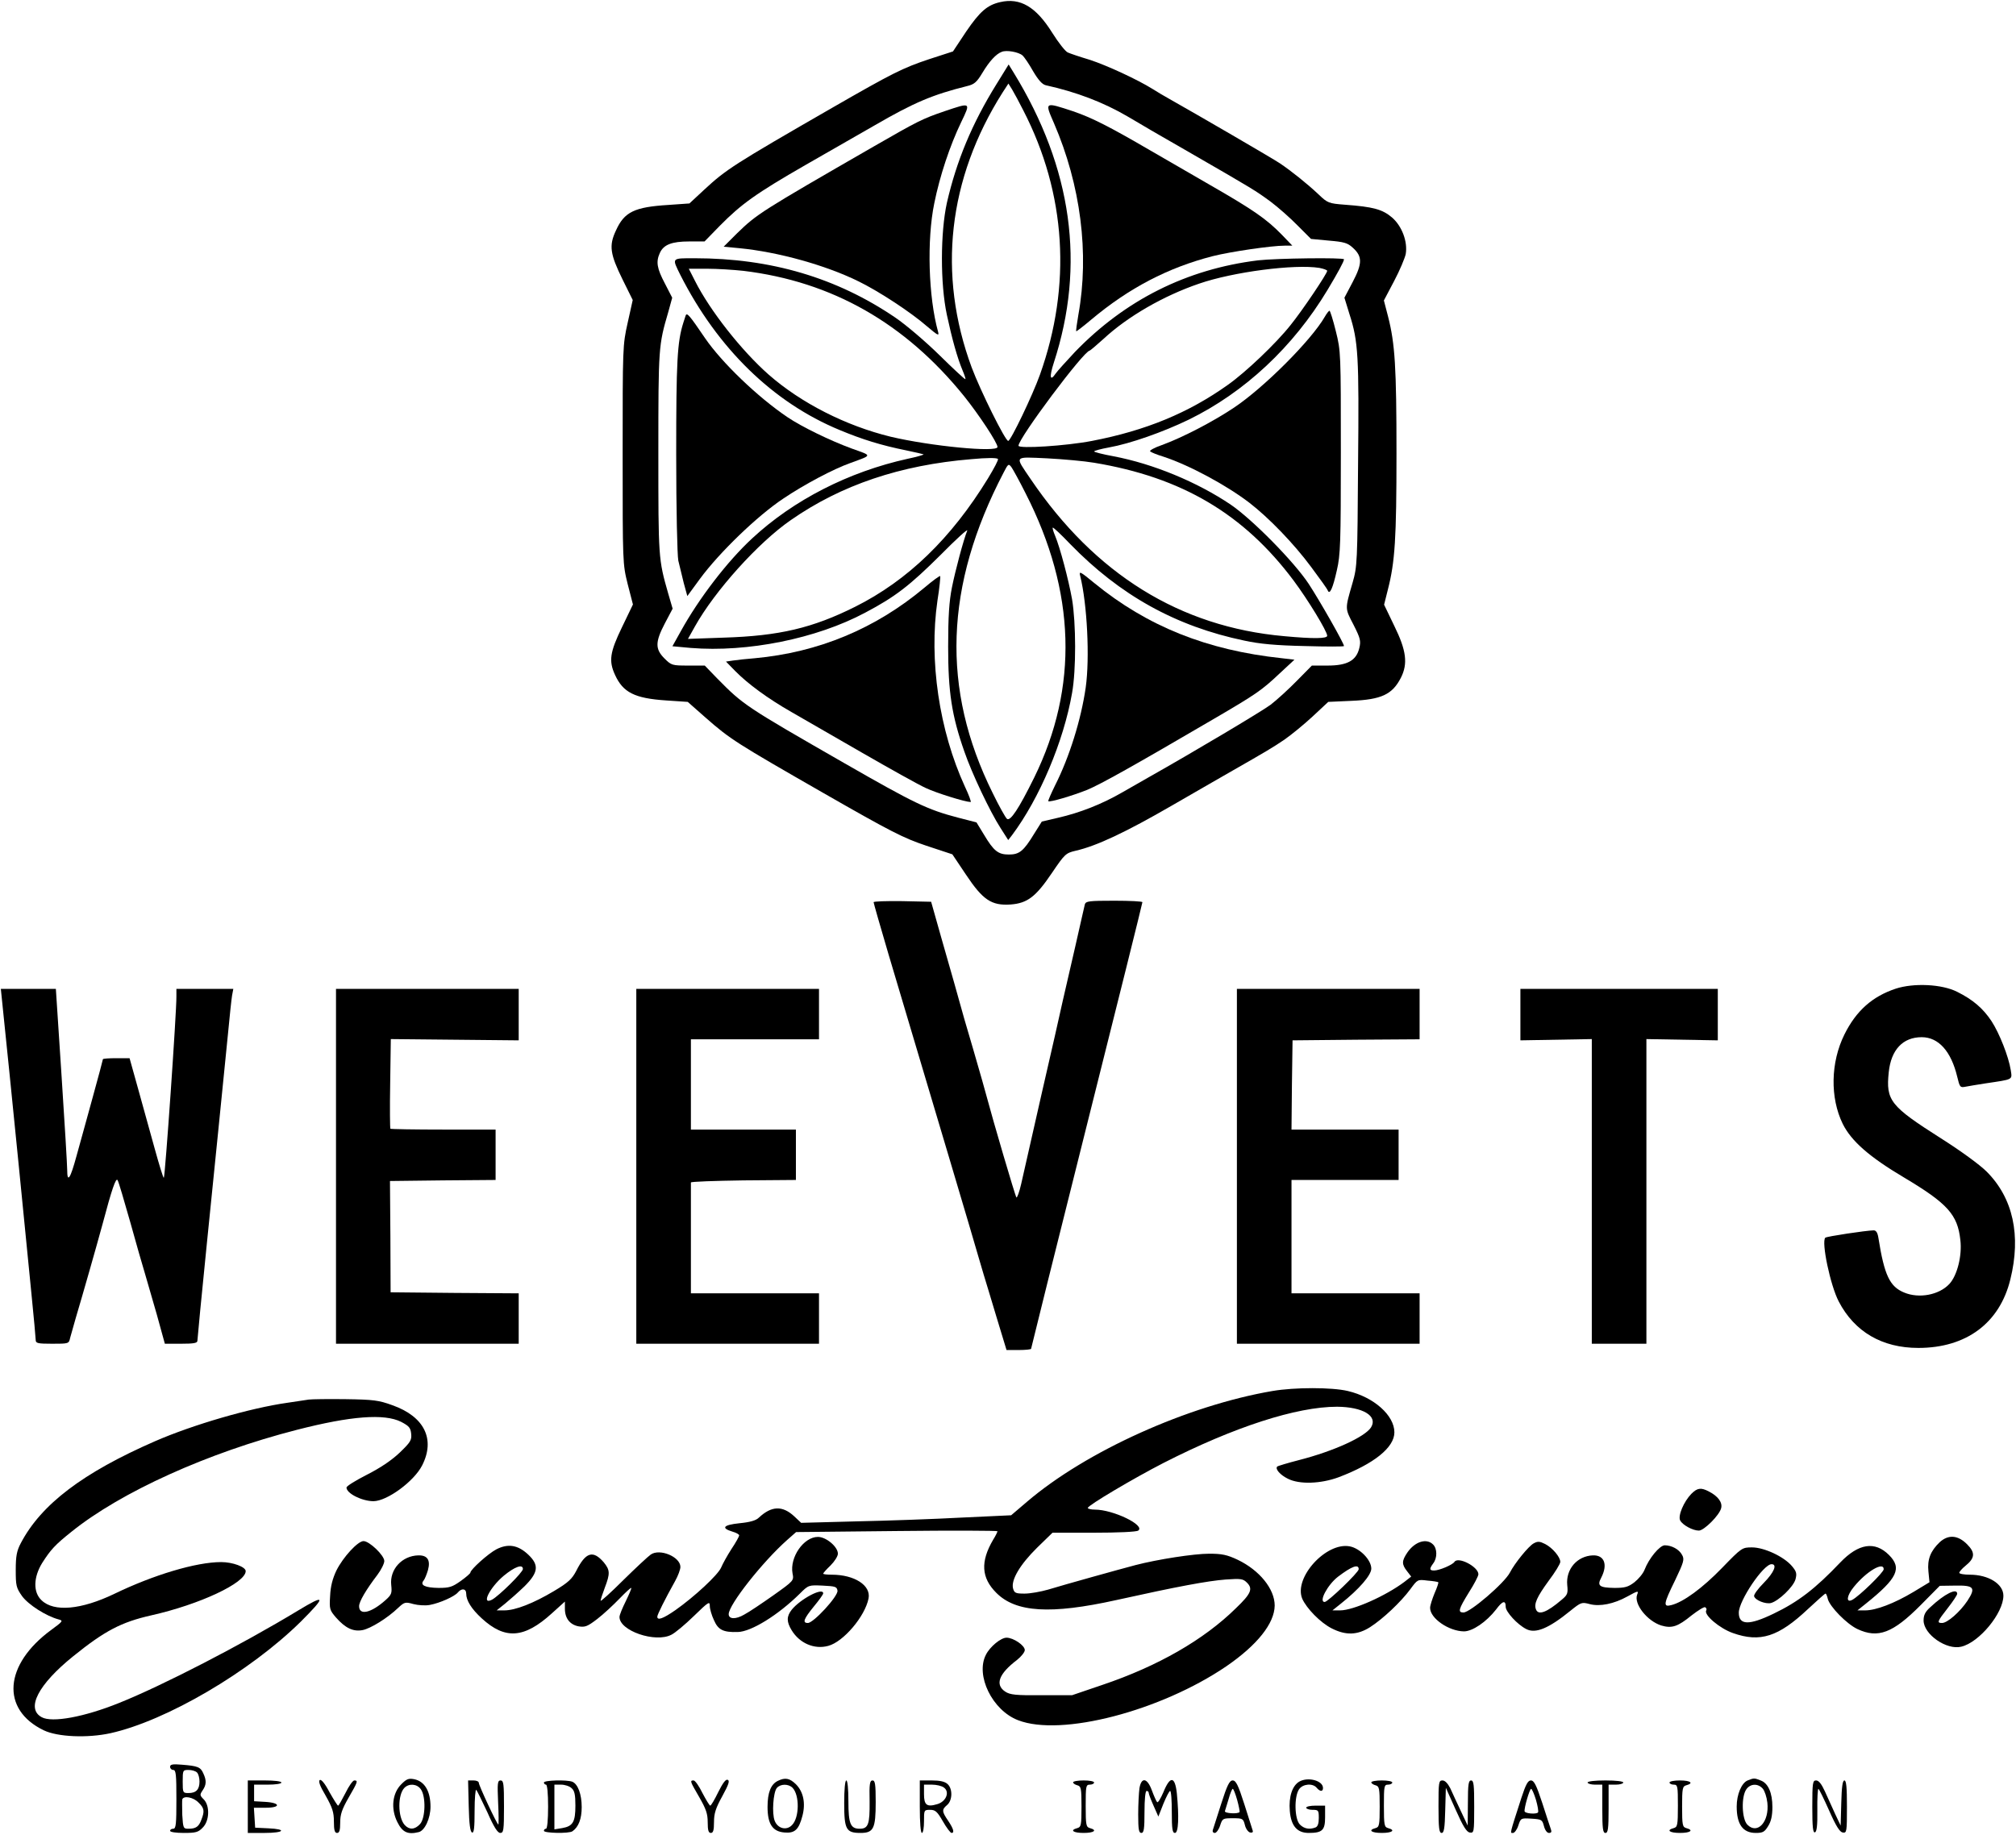 <?xml version="1.0" standalone="no"?>
<!DOCTYPE svg PUBLIC "-//W3C//DTD SVG 20010904//EN"
 "http://www.w3.org/TR/2001/REC-SVG-20010904/DTD/svg10.dtd">
<svg version="1.0" xmlns="http://www.w3.org/2000/svg"
 width="960pt" height="874pt" viewBox="0 0 960 874"
 preserveAspectRatio="xMidYMid meet">

<g transform="translate(0,874) scale(0.1,-0.1)"
fill="#000000" stroke="none">
<path d="M4763 8730 c-62 -14 -97 -45 -162 -140 l-63 -95 -114 -37 c-126 -42
-175 -67 -457 -229 -476 -274 -509 -296 -613 -392 l-71 -66 -99 -7 c-163 -10
-211 -33 -251 -122 -34 -72 -28 -112 32 -234 l48 -97 -24 -108 c-24 -107 -24
-115 -24 -628 0 -518 0 -520 24 -617 l25 -97 -52 -108 c-58 -120 -64 -161 -33
-228 38 -83 93 -111 242 -121 l104 -7 85 -75 c117 -103 146 -121 561 -359 323
-185 380 -214 490 -251 l124 -41 65 -97 c80 -120 121 -148 212 -142 80 6 120
36 197 150 61 90 66 95 113 106 101 23 240 89 458 215 124 71 254 147 290 167
154 88 190 109 246 147 33 23 93 72 134 110 l75 70 110 5 c143 6 195 30 236
110 34 67 26 130 -31 246 l-49 102 18 72 c34 132 41 244 41 648 0 411 -7 523
-40 652 l-20 77 49 93 c27 51 51 109 55 128 10 59 -18 133 -65 174 -46 39 -89
51 -225 61 -77 6 -82 8 -125 49 -55 52 -132 113 -184 148 -34 23 -392 231
-525 306 -25 14 -61 35 -81 48 -74 46 -217 112 -299 139 -47 14 -94 30 -105
35 -11 4 -45 47 -75 95 -77 123 -152 167 -247 145z m106 -254 c9 -8 32 -42 51
-76 25 -42 43 -62 60 -66 145 -32 274 -81 390 -149 25 -15 61 -36 80 -47 19
-12 123 -71 230 -133 286 -165 299 -173 370 -225 36 -27 94 -78 129 -114 l64
-64 85 -8 c72 -6 89 -11 113 -33 47 -42 47 -75 1 -163 l-40 -76 24 -78 c42
-130 46 -198 41 -714 -3 -469 -4 -488 -26 -565 -37 -128 -37 -121 4 -200 33
-65 36 -78 28 -111 -14 -60 -57 -84 -151 -84 l-75 0 -71 -72 c-39 -40 -96 -92
-126 -115 -45 -33 -362 -222 -580 -345 -25 -14 -82 -47 -126 -72 -97 -56 -201
-97 -306 -121 l-77 -18 -37 -59 c-50 -82 -70 -98 -120 -98 -51 0 -72 17 -118
94 l-36 59 -89 23 c-145 38 -207 68 -540 259 -472 271 -481 277 -606 404 l-59
61 -79 0 c-76 0 -80 1 -113 34 -45 45 -44 79 2 167 l37 70 -21 72 c-47 164
-47 170 -47 672 0 501 1 511 47 668 l19 69 -35 68 c-38 72 -43 103 -24 145 18
40 57 55 140 55 l73 0 73 75 c103 104 171 153 409 290 114 65 262 150 328 188
188 109 276 146 440 187 34 8 46 18 73 63 33 55 65 90 92 100 23 10 81 -1 99
-17z"/>
<path d="M4745 8339 c-117 -189 -190 -365 -236 -565 -31 -142 -32 -385 0 -534
24 -112 49 -203 75 -265 9 -21 15 -40 13 -41 -2 -2 -57 49 -123 114 -65 64
-160 145 -210 179 -279 190 -593 283 -956 283 -112 0 -109 3 -68 -80 177 -349
441 -607 758 -738 108 -45 198 -73 317 -97 44 -9 81 -18 83 -19 2 -2 -32 -12
-75 -21 -282 -62 -545 -197 -741 -379 -118 -109 -254 -286 -341 -444 l-39 -70
87 -8 c270 -22 599 44 831 168 144 76 212 129 359 275 73 74 130 126 127 116
-18 -44 -57 -191 -73 -271 -13 -65 -18 -136 -18 -282 0 -216 17 -328 77 -499
36 -105 122 -286 172 -364 l37 -58 18 23 c131 175 246 447 286 677 20 110 19
334 0 447 -17 94 -57 246 -81 303 -8 19 -13 36 -11 38 3 2 40 -33 83 -78 237
-244 503 -392 829 -460 73 -16 151 -23 288 -26 103 -3 187 -3 187 0 0 13 -115
215 -168 296 -70 106 -268 307 -372 378 -159 107 -368 194 -558 230 -50 9 -92
20 -92 23 0 3 32 12 71 19 101 18 257 73 379 132 266 130 498 346 662 619 48
80 78 135 78 145 0 9 -323 5 -410 -5 -340 -42 -632 -189 -871 -436 -41 -44
-83 -90 -92 -103 -27 -40 -31 -17 -9 51 152 466 88 927 -191 1382 l-24 39 -58
-94z m128 -125 c204 -396 231 -833 79 -1259 -35 -98 -139 -315 -151 -315 -14
0 -132 238 -174 350 -164 444 -113 898 147 1309 l28 43 18 -29 c10 -17 34 -61
53 -99z m1410 -750 c20 -4 37 -10 37 -14 0 -13 -119 -190 -175 -259 -69 -87
-213 -224 -298 -284 -188 -134 -392 -218 -647 -267 -124 -24 -350 -38 -350
-23 0 36 311 452 339 453 3 1 33 26 66 56 114 106 285 205 455 263 162 56 455
94 573 75z m-2743 -14 c422 -51 770 -249 1051 -597 72 -90 159 -222 159 -242
0 -27 -319 4 -509 49 -213 52 -426 160 -581 296 -129 114 -279 304 -351 447
l-29 57 88 0 c48 0 126 -5 172 -10z m1212 -896 c4 -3 -18 -44 -47 -92 -175
-286 -383 -487 -633 -612 -202 -101 -361 -139 -626 -147 l-170 -6 33 59 c95
170 302 400 457 507 240 167 521 262 859 290 75 7 122 7 127 1z m458 -18 c417
-69 713 -244 950 -561 68 -91 160 -242 160 -263 0 -14 -65 -15 -205 -2 -496
44 -900 295 -1207 748 -77 114 -83 106 78 99 76 -4 177 -13 224 -21z m-326
-146 c239 -468 252 -923 41 -1353 -74 -150 -114 -210 -130 -197 -7 6 -38 61
-68 123 -246 496 -229 987 52 1526 22 43 24 44 38 25 7 -10 38 -66 67 -124z"/>
<path d="M4497 8210 c-105 -36 -125 -46 -337 -168 -540 -311 -555 -321 -650
-413 l-64 -64 74 -7 c186 -18 411 -81 566 -157 99 -48 251 -148 328 -215 52
-44 59 -48 53 -26 -46 165 -54 438 -18 612 26 129 74 274 128 386 46 96 48 95
-80 52z"/>
<path d="M5019 8153 c127 -294 169 -620 116 -913 -7 -41 -12 -76 -10 -78 1 -1
34 24 73 57 178 149 363 246 577 301 83 21 279 50 343 50 l36 0 -49 51 c-74
76 -136 119 -343 238 -103 60 -232 134 -287 166 -194 113 -275 154 -365 185
-137 45 -136 46 -91 -57z"/>
<path d="M6309 7232 c-64 -112 -290 -338 -432 -433 -100 -67 -246 -143 -345
-179 -35 -12 -60 -26 -55 -30 4 -4 33 -16 63 -25 122 -40 299 -135 410 -220
92 -71 212 -195 294 -306 41 -55 77 -105 79 -112 9 -21 24 11 43 97 17 73 19
128 19 561 0 473 0 482 -24 578 -13 53 -27 97 -30 97 -3 0 -13 -12 -22 -28z"/>
<path d="M3265 7237 c-3 -9 -8 -25 -11 -34 -29 -92 -34 -182 -34 -628 0 -264
5 -479 10 -505 6 -25 18 -73 26 -107 l17 -62 60 82 c92 125 274 301 398 383
98 66 237 140 319 169 106 39 105 33 5 69 -101 37 -237 103 -305 149 -141 95
-313 260 -393 377 -74 109 -86 123 -92 107z"/>
<path d="M5144 5996 c33 -133 46 -390 26 -531 -22 -153 -78 -332 -146 -466
-19 -39 -34 -73 -32 -75 7 -6 115 26 185 54 65 27 222 115 598 335 209 122
233 139 319 220 l70 65 -60 7 c-357 38 -641 152 -893 358 -68 56 -74 59 -67
33z"/>
<path d="M4402 5941 c-234 -196 -505 -308 -807 -336 -38 -3 -85 -8 -104 -11
l-34 -5 44 -45 c60 -61 155 -131 269 -196 52 -30 203 -117 335 -193 132 -76
268 -152 303 -168 51 -24 186 -66 214 -67 4 0 -8 33 -27 73 -123 268 -172 602
-131 886 10 62 15 115 13 117 -2 3 -36 -22 -75 -55z"/>
<path d="M4160 4443 c0 -4 32 -116 71 -248 144 -483 251 -843 289 -970 21 -71
64 -215 95 -320 30 -104 62 -210 69 -235 8 -25 35 -116 61 -202 l48 -158 58 0
c33 0 59 3 59 6 0 3 119 481 265 1063 146 581 265 1059 265 1064 0 4 -60 7
-134 7 -120 0 -135 -2 -140 -17 -2 -10 -23 -99 -45 -198 -23 -99 -50 -218 -61
-265 -10 -47 -55 -245 -100 -440 -44 -195 -88 -388 -97 -428 -9 -40 -20 -69
-23 -65 -6 7 -113 372 -141 478 -4 17 -33 118 -64 225 -32 107 -61 209 -65
225 -11 40 -30 108 -88 310 l-48 170 -137 3 c-75 1 -137 -1 -137 -5z"/>
<path d="M9027 4031 c-111 -37 -188 -105 -244 -218 -66 -133 -69 -301 -8 -426
41 -82 126 -157 293 -256 206 -123 254 -176 267 -297 9 -74 -15 -169 -52 -209
-49 -53 -145 -71 -216 -41 -68 28 -94 82 -122 259 -4 26 -11 37 -23 37 -38 -1
-224 -29 -230 -35 -20 -19 24 -228 64 -304 75 -144 206 -221 379 -221 228 0
387 118 438 326 52 210 13 388 -113 514 -32 32 -125 100 -217 158 -242 154
-263 180 -249 315 11 107 67 167 157 167 80 0 140 -67 169 -188 12 -50 14 -53
39 -48 14 3 58 10 96 16 134 20 127 16 120 63 -10 64 -54 176 -92 234 -40 60
-87 101 -163 139 -73 37 -207 43 -293 15z"/>
<path d="M17 3903 c7 -71 20 -193 28 -273 14 -140 65 -643 105 -1055 11 -110
20 -208 20 -217 0 -16 10 -18 79 -18 78 0 79 0 85 28 4 15 16 56 26 92 32 107
101 349 127 445 46 173 65 228 73 214 5 -8 31 -97 60 -199 28 -102 60 -212 70
-245 10 -33 35 -122 57 -197 l38 -138 78 0 c59 0 77 3 77 14 0 8 20 216 45
463 46 450 71 706 100 993 8 85 17 170 20 188 l6 32 -136 0 -135 0 0 -37 c1
-70 -54 -863 -60 -863 -3 0 -22 62 -43 138 -21 75 -56 203 -79 285 l-41 147
-63 0 c-35 0 -64 -2 -64 -5 0 -3 -22 -85 -49 -183 -27 -97 -61 -223 -77 -279
-29 -107 -44 -130 -44 -65 0 20 -12 223 -27 450 l-27 412 -131 0 -131 0 13
-127z"/>
<path d="M1600 3185 l0 -845 435 0 435 0 0 120 0 120 -305 2 -305 3 -1 265 -2
265 252 3 251 2 0 120 0 120 -248 0 c-137 0 -251 2 -253 4 -2 2 -3 99 -1 215
l3 212 304 -3 305 -3 0 123 0 122 -435 0 -435 0 0 -845z"/>
<path d="M3030 3185 l0 -845 435 0 435 0 0 120 0 120 -305 0 -305 0 0 260 c0
143 0 263 0 268 0 4 112 8 250 10 l250 2 0 120 0 120 -250 0 -250 0 0 215 0
215 305 0 305 0 0 120 0 120 -435 0 -435 0 0 -845z"/>
<path d="M5890 3185 l0 -845 435 0 435 0 0 120 0 120 -305 0 -305 0 0 270 0
270 255 0 255 0 0 120 0 120 -255 0 -255 0 2 213 3 212 303 3 302 2 0 120 0
120 -435 0 -435 0 0 -845z"/>
<path d="M7240 3908 l0 -123 170 3 170 3 0 -726 0 -725 130 0 130 0 0 725 0
726 170 -3 170 -3 0 123 0 122 -470 0 -470 0 0 -122z"/>
<path d="M6060 2115 c-404 -69 -888 -287 -1170 -528 l-75 -64 -235 -11 c-129
-7 -354 -15 -500 -18 l-265 -7 -33 31 c-56 52 -108 50 -168 -6 -14 -14 -42
-22 -93 -27 -77 -8 -89 -23 -33 -40 18 -5 32 -13 32 -18 0 -4 -16 -34 -37 -65
-20 -31 -42 -71 -49 -88 -15 -35 -127 -139 -218 -203 -59 -41 -86 -50 -86 -31
0 10 36 82 85 170 14 25 25 55 25 67 0 48 -98 89 -141 59 -12 -8 -71 -63 -131
-122 -59 -59 -108 -103 -108 -98 0 5 9 33 20 62 26 68 25 84 -5 121 -51 59
-86 49 -131 -41 -20 -38 -37 -55 -106 -96 -97 -58 -184 -92 -236 -92 l-37 0
40 32 c22 18 64 55 93 83 66 66 70 101 17 151 -49 46 -96 53 -151 25 -40 -21
-124 -97 -124 -111 0 -4 -21 -22 -46 -40 -41 -29 -54 -33 -106 -33 -64 1 -89
13 -71 35 6 7 15 30 21 50 13 48 -3 71 -46 70 -78 -2 -137 -67 -129 -141 4
-39 2 -46 -27 -72 -68 -61 -126 -75 -126 -29 0 22 33 78 87 149 18 24 33 54
33 66 0 27 -71 95 -99 95 -27 0 -97 -76 -129 -140 -18 -38 -28 -75 -30 -121
-4 -63 -2 -68 28 -103 45 -51 82 -68 126 -60 38 7 119 57 170 106 30 28 34 29
73 18 23 -6 58 -8 78 -4 48 9 117 40 133 59 18 22 40 19 40 -5 0 -33 25 -73
74 -118 111 -102 202 -96 334 24 l62 56 0 -34 c0 -46 24 -76 65 -84 31 -5 42
-1 89 35 30 23 77 67 106 97 29 30 54 53 56 51 2 -2 -10 -30 -26 -63 -16 -32
-30 -66 -30 -75 -1 -66 171 -125 247 -85 17 8 66 49 107 89 70 68 76 72 76 48
0 -14 9 -45 20 -68 20 -46 44 -58 113 -56 64 1 193 81 296 183 41 41 42 41
109 38 60 -3 67 -5 70 -24 4 -26 -114 -154 -141 -154 -27 0 -20 19 28 78 25
30 45 58 45 63 0 31 -109 -27 -150 -78 -25 -32 -25 -57 0 -98 38 -62 108 -92
174 -74 72 19 175 140 192 226 12 62 -67 113 -175 113 -23 0 -41 2 -41 5 0 3
16 21 35 39 19 19 35 44 35 56 0 33 -56 80 -95 80 -68 0 -135 -97 -121 -174 7
-34 6 -35 -91 -104 -54 -38 -116 -80 -139 -92 -41 -24 -74 -22 -74 2 0 45 161
249 278 353 l43 38 479 5 c264 3 480 2 480 -1 0 -3 -9 -22 -21 -41 -61 -104
-56 -181 15 -252 93 -94 259 -104 571 -35 298 66 434 91 521 98 73 5 83 4 102
-15 29 -29 20 -52 -52 -121 -153 -151 -373 -277 -637 -366 l-144 -49 -145 0
c-123 -1 -150 2 -173 17 -50 33 -31 85 56 151 20 16 37 37 37 47 0 22 -54 59
-87 59 -27 0 -79 -43 -98 -81 -51 -98 30 -265 153 -312 205 -80 679 44 992
257 147 101 229 204 230 289 0 79 -72 168 -176 218 -51 24 -75 29 -136 29 -73
0 -246 -27 -350 -54 -76 -20 -342 -94 -417 -117 -35 -10 -85 -19 -112 -19 -43
0 -49 3 -55 25 -10 40 33 113 114 193 l74 72 196 0 c116 0 203 4 212 10 36 25
-119 100 -206 100 -19 0 -34 4 -34 8 0 12 218 141 360 214 337 172 634 268
827 268 123 -1 195 -44 162 -98 -29 -46 -179 -114 -343 -156 -54 -14 -101 -28
-104 -31 -11 -11 14 -40 51 -58 55 -28 157 -24 241 7 169 64 266 142 266 214
0 81 -98 168 -222 197 -76 18 -253 18 -358 0z m-3570 -848 c0 -16 -114 -128
-147 -146 -54 -28 -11 58 56 114 52 43 91 57 91 32z"/>
<path d="M1470 2074 c-14 -2 -59 -9 -100 -15 -178 -25 -452 -105 -631 -183
-344 -150 -543 -301 -640 -486 -19 -36 -24 -61 -24 -127 0 -75 2 -85 30 -125
30 -41 114 -95 174 -111 23 -6 21 -9 -35 -50 -225 -165 -241 -379 -36 -478 66
-32 208 -38 318 -14 266 59 665 293 907 532 121 121 118 132 -14 52 -269 -163
-647 -358 -852 -440 -166 -67 -319 -95 -368 -68 -77 41 -17 156 149 290 151
122 230 163 371 195 232 52 451 155 451 211 0 20 -62 43 -117 43 -119 0 -322
-61 -508 -151 -158 -76 -288 -88 -347 -31 -41 38 -39 110 3 178 41 64 61 86
140 149 235 189 648 376 1073 485 257 66 416 78 496 38 38 -20 45 -28 48 -57
3 -30 -3 -40 -55 -90 -39 -37 -93 -73 -156 -105 -53 -27 -97 -54 -97 -61 0
-28 74 -65 129 -65 65 1 192 94 231 170 64 125 11 233 -141 287 -66 24 -90 27
-224 29 -82 1 -161 0 -175 -2z"/>
<path d="M8054 1625 c-36 -37 -65 -105 -53 -127 12 -22 60 -48 89 -48 24 0 98
73 106 107 7 27 -15 57 -58 79 -38 20 -55 18 -84 -11z"/>
<path d="M9237 1395 c-44 -42 -60 -82 -54 -140 l5 -51 -76 -46 c-92 -55 -179
-88 -230 -88 l-37 0 40 32 c151 121 173 169 110 232 -67 67 -145 55 -232 -36
-118 -124 -199 -187 -318 -244 -116 -56 -165 -55 -165 5 0 57 117 231 156 231
28 0 13 -38 -37 -89 -28 -28 -49 -57 -46 -64 6 -19 54 -38 80 -32 37 10 107
77 117 113 7 27 5 37 -17 63 -38 45 -132 89 -190 89 -47 0 -49 -1 -143 -98
-92 -95 -184 -163 -242 -177 -39 -10 -37 5 19 119 41 86 45 99 33 120 -14 27
-50 46 -83 46 -24 -1 -75 -62 -96 -117 -7 -18 -29 -44 -48 -59 -30 -23 -46
-27 -95 -27 -72 1 -84 10 -63 49 32 62 15 108 -40 106 -75 -3 -129 -66 -122
-141 4 -39 2 -47 -26 -70 -71 -61 -112 -76 -123 -46 -10 26 4 58 60 135 31 41
56 82 56 91 0 23 -37 67 -72 85 -26 13 -35 14 -55 3 -24 -13 -90 -94 -113
-139 -26 -50 -189 -190 -221 -190 -28 0 -24 15 26 96 25 39 45 78 45 86 0 36
-97 86 -114 59 -9 -14 -72 -41 -97 -41 -23 0 -23 8 -4 34 20 26 19 71 -1 90
-31 31 -86 14 -122 -38 -27 -40 -28 -56 -2 -89 l20 -26 -32 -25 c-89 -67 -244
-136 -306 -136 l-37 0 40 32 c87 69 145 136 145 167 0 41 -54 97 -103 106
-112 21 -267 -149 -226 -249 20 -46 87 -115 141 -142 67 -34 122 -32 182 6 61
39 147 120 192 181 34 46 34 47 81 41 27 -2 50 -6 52 -8 2 -2 -6 -26 -18 -53
-11 -27 -21 -58 -21 -69 0 -50 89 -111 161 -112 41 0 107 45 153 104 31 42 46
46 46 13 0 -24 56 -85 98 -106 44 -23 107 3 210 87 51 41 54 42 92 32 48 -13
116 1 179 36 51 28 55 29 47 9 -17 -44 48 -126 115 -147 51 -15 79 -5 144 48
31 24 60 42 65 39 6 -4 8 -10 5 -15 -13 -21 64 -86 127 -108 130 -46 217 -18
358 115 43 40 80 73 83 73 3 0 8 -12 11 -26 10 -37 90 -119 141 -143 98 -46
169 -19 301 114 l91 92 71 1 c92 2 102 -9 61 -72 -36 -54 -96 -106 -121 -106
-26 0 -23 7 27 71 25 32 45 62 45 68 0 30 -61 -1 -127 -63 -25 -22 -33 -38
-33 -64 0 -66 109 -142 179 -125 86 20 201 160 201 243 0 56 -71 100 -160 100
-27 0 -50 4 -50 9 0 5 13 20 29 33 46 37 48 63 8 103 -44 44 -89 47 -130 10z
m-2767 -129 c0 -15 -147 -156 -162 -156 -30 0 14 82 63 120 67 51 99 62 99 36z
m2500 0 c0 -15 -116 -128 -150 -146 -31 -16 -26 21 8 62 60 74 142 122 142 84z"/>
<path d="M810 325 c0 -8 7 -15 15 -15 13 0 15 -22 15 -140 0 -118 -2 -140 -15
-140 -8 0 -15 -4 -15 -10 0 -6 28 -10 65 -10 57 0 69 3 90 25 33 32 35 105 5
135 -19 19 -19 22 -5 43 18 26 19 47 3 81 -13 30 -27 35 -102 41 -45 4 -56 1
-56 -10z m128 -27 c7 -7 12 -26 12 -43 0 -38 -16 -55 -52 -55 -27 0 -28 1 -28
55 0 54 1 55 28 55 15 0 33 -5 40 -12z m7 -143 c28 -27 30 -41 14 -82 -12 -33
-26 -43 -61 -43 -25 0 -26 2 -30 65 -1 36 -1 70 0 75 7 19 53 10 77 -15z"/>
<path d="M1523 262 c-8 -5 0 -28 28 -75 32 -57 39 -78 39 -123 0 -41 4 -54 15
-54 11 0 15 12 15 49 0 39 8 63 40 119 44 76 46 82 27 82 -7 0 -26 -27 -42
-60 -17 -33 -32 -60 -35 -60 -3 0 -21 29 -41 64 -22 42 -39 62 -46 58z"/>
<path d="M1912 243 c-44 -43 -52 -117 -20 -181 24 -49 50 -61 102 -48 29 7 56
66 56 121 0 74 -28 121 -78 131 -26 5 -36 1 -60 -23z m92 -25 c25 -35 22 -138
-4 -166 -25 -27 -51 -28 -73 -4 -33 37 -34 144 -1 177 22 22 60 19 78 -7z"/>
<path d="M3420 204 c-17 -35 -34 -64 -38 -64 -4 1 -20 28 -37 60 -16 33 -35
60 -42 60 -19 0 -17 -4 27 -80 32 -56 40 -78 40 -119 0 -39 4 -51 15 -51 11 0
15 12 15 52 0 41 8 66 40 124 30 55 36 73 25 77 -9 4 -23 -15 -45 -59z"/>
<path d="M3704 258 c-33 -16 -49 -55 -49 -124 0 -82 24 -118 82 -122 48 -4 67
14 84 79 16 60 5 115 -31 151 -30 29 -51 33 -86 16z m70 -33 c34 -35 33 -143
-3 -178 -26 -27 -68 -16 -82 21 -14 35 -7 135 10 156 17 20 55 21 75 1z"/>
<path d="M6188 255 c-34 -19 -52 -72 -46 -141 6 -71 35 -104 90 -104 65 0 78
13 78 75 l0 55 -45 0 c-25 0 -45 -4 -45 -10 0 -5 14 -10 30 -10 28 0 30 -2 30
-39 0 -26 -5 -41 -16 -45 -29 -11 -54 -6 -74 14 -26 26 -28 133 -4 168 18 26
65 30 84 7 16 -19 30 -19 30 -1 0 35 -70 54 -112 31z"/>
<path d="M8322 260 c-29 -12 -52 -67 -52 -124 0 -85 29 -126 91 -126 34 0 42
5 59 33 14 22 20 50 20 90 0 68 -20 114 -56 127 -30 12 -32 12 -62 0z m72 -39
c9 -10 19 -40 22 -67 10 -91 -47 -153 -95 -105 -27 27 -30 134 -5 169 19 27
55 29 78 3z"/>
<path d="M1180 135 l0 -125 80 0 c94 0 108 18 18 22 l-63 3 -3 48 -3 47 56 0
c74 0 71 24 -3 28 l-52 3 0 40 0 39 65 0 c37 0 65 4 65 10 0 6 -33 10 -80 10
l-80 0 0 -125z"/>
<path d="M2232 138 c2 -86 7 -123 16 -126 9 -3 12 22 12 104 0 59 4 104 8 99
5 -6 28 -54 53 -107 31 -71 49 -98 61 -98 16 0 18 12 18 125 0 109 -2 125 -16
125 -15 0 -16 -13 -12 -105 3 -58 3 -105 1 -105 -6 0 -93 186 -93 199 0 6 -11
11 -25 11 l-26 0 3 -122z"/>
<path d="M2590 250 c0 -5 5 -10 10 -10 6 0 10 -42 10 -105 0 -63 -4 -105 -10
-105 -5 0 -10 -4 -10 -10 0 -11 119 -14 136 -2 29 20 44 59 44 115 0 61 -18
110 -45 121 -27 10 -135 7 -135 -4z m132 -27 c14 -12 18 -31 18 -83 0 -78 -12
-98 -63 -107 l-37 -6 0 107 0 106 32 0 c17 0 40 -7 50 -17z"/>
<path d="M4020 152 c0 -126 9 -142 78 -142 62 0 72 21 72 147 0 86 -3 103 -15
103 -13 0 -16 -16 -14 -100 1 -108 -6 -130 -47 -130 -44 0 -54 23 -54 131 0
59 -4 99 -10 99 -6 0 -10 -43 -10 -108z"/>
<path d="M4380 135 c0 -77 4 -125 10 -125 6 0 10 25 10 55 0 54 0 55 29 55 25
0 34 -8 61 -55 17 -30 36 -55 41 -55 15 0 10 19 -16 58 -30 44 -31 53 -5 75
26 22 27 78 2 100 -13 12 -37 17 -75 17 l-57 0 0 -125z m115 91 c29 -21 10
-67 -32 -79 -50 -15 -63 -4 -63 48 l0 45 38 0 c21 0 47 -6 57 -14z"/>
<path d="M5110 251 c0 -5 9 -11 20 -14 18 -5 20 -14 20 -102 0 -88 -2 -97 -20
-102 -37 -10 -20 -23 30 -23 50 0 67 13 30 23 -18 5 -20 14 -20 106 0 94 1
101 20 101 11 0 20 5 20 10 0 6 -22 10 -50 10 -27 0 -50 -4 -50 -9z"/>
<path d="M5426 223 c-3 -21 -6 -77 -6 -125 0 -72 3 -88 15 -88 12 0 15 18 15
100 0 60 4 100 10 100 6 0 10 -4 10 -9 0 -5 10 -32 23 -61 l23 -52 24 61 c14
34 28 61 32 61 5 0 8 -45 8 -100 0 -82 3 -100 15 -100 17 0 20 77 9 189 -9 82
-32 84 -64 5 -13 -30 -26 -52 -30 -47 -4 4 -15 29 -25 56 -22 60 -50 64 -59
10z"/>
<path d="M5815 148 c-20 -62 -38 -119 -40 -125 -2 -7 2 -13 10 -13 7 0 19 16
25 35 11 34 13 35 60 35 47 0 50 -1 58 -32 4 -18 16 -34 25 -36 11 -2 15 2 12
10 -2 7 -20 64 -40 126 -29 91 -40 112 -55 112 -15 0 -26 -21 -55 -112z m76
20 c8 -29 13 -55 12 -58 -6 -11 -74 -7 -70 4 2 6 10 32 18 59 7 26 16 47 19
47 4 0 13 -24 21 -52z"/>
<path d="M6530 251 c0 -5 9 -11 20 -14 18 -5 20 -14 20 -102 0 -88 -2 -97 -20
-102 -37 -10 -20 -23 30 -23 50 0 67 13 30 23 -18 5 -20 14 -20 106 0 94 1
101 20 101 11 0 20 5 20 10 0 6 -22 10 -50 10 -27 0 -50 -4 -50 -9z"/>
<path d="M6850 135 c0 -103 3 -125 15 -125 11 0 15 21 17 108 l3 107 47 -105
c35 -79 52 -106 67 -108 20 -3 21 1 21 122 0 105 -2 126 -15 126 -12 0 -15
-19 -15 -107 l-1 -108 -33 70 c-18 39 -41 87 -50 108 -12 23 -25 37 -37 37
-18 0 -19 -9 -19 -125z"/>
<path d="M7245 178 c-58 -180 -55 -168 -40 -168 7 0 19 16 25 35 12 36 12 36
63 33 48 -3 51 -5 59 -35 5 -20 15 -33 24 -33 11 0 14 5 9 18 -3 9 -22 65 -41
125 -28 85 -39 107 -54 107 -14 0 -24 -18 -45 -82z m69 -10 c8 -28 13 -55 10
-60 -6 -10 -62 -6 -64 5 -3 15 24 107 31 107 4 0 14 -23 23 -52z"/>
<path d="M7560 250 c0 -5 16 -10 35 -10 l35 0 0 -115 c0 -96 3 -115 15 -115
12 0 15 19 15 115 l0 115 35 0 c19 0 35 5 35 10 0 6 -35 10 -85 10 -50 0 -85
-4 -85 -10z"/>
<path d="M7950 250 c0 -5 9 -10 20 -10 19 0 20 -7 20 -101 0 -92 -2 -101 -20
-106 -37 -10 -20 -23 30 -23 50 0 67 13 30 23 -18 5 -20 14 -20 102 0 88 2 97
20 102 37 10 20 23 -30 23 -27 0 -50 -4 -50 -10z"/>
<path d="M8630 134 c0 -96 3 -125 13 -121 8 3 12 32 11 105 -1 56 2 102 5 102
3 0 26 -47 51 -103 33 -75 51 -103 65 -105 19 -3 20 3 20 123 0 91 -3 125 -12
125 -9 0 -13 -31 -15 -107 l-3 -108 -26 55 c-14 30 -36 79 -49 108 -16 35 -29
52 -42 52 -16 0 -18 -11 -18 -126z"/>
</g>
</svg>
